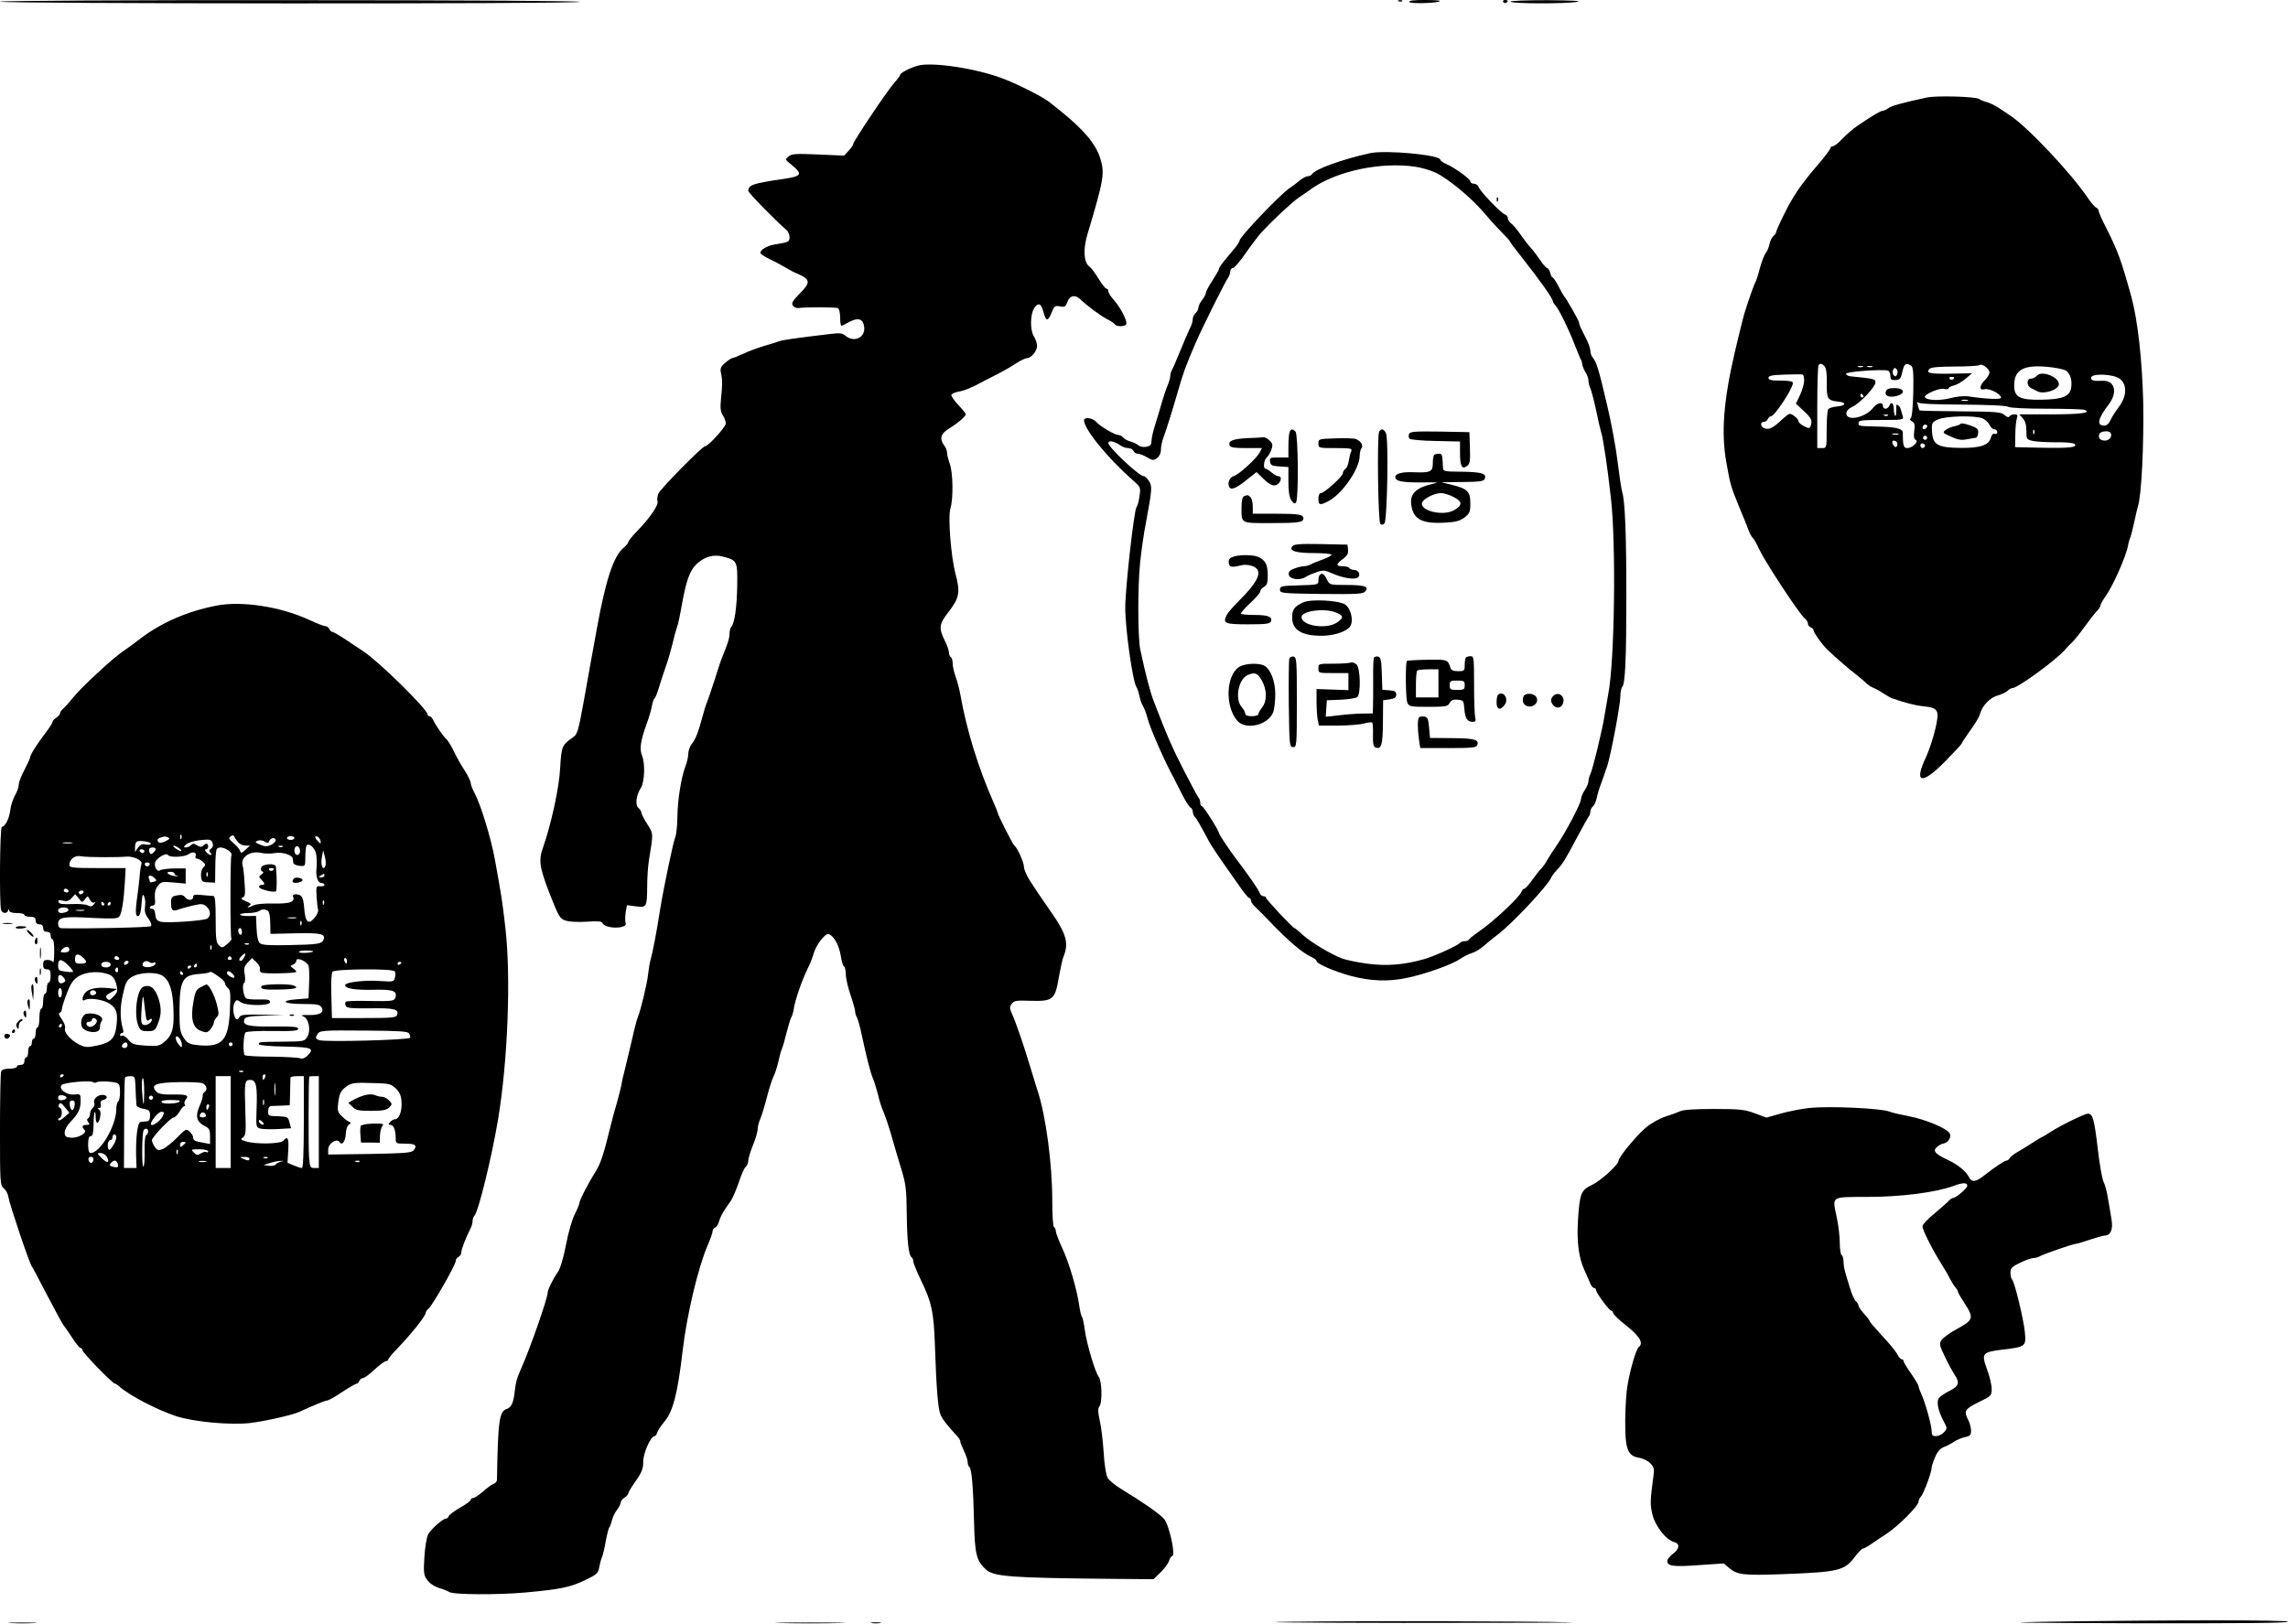 <?xml version="1.0" standalone="no"?>
<!DOCTYPE svg PUBLIC "-//W3C//DTD SVG 20010904//EN"
 "http://www.w3.org/TR/2001/REC-SVG-20010904/DTD/svg10.dtd">
<svg version="1.0" xmlns="http://www.w3.org/2000/svg"
 width="1220pt" height="866pt" viewBox="0 0 1220 866"
 preserveAspectRatio="xMidYMid meet">
<g transform="translate(0,866) scale(0.1,-0.1)"
 stroke="none">
<path d="M0 8651 c0 -11 3063 -13 3092 -1 14 5 -582 9 -1534 9 -866 1 -1558
-3 -1558 -8z"/>
<path d="M7458 8653 c7 -3 16 -2 19 1 4 3 -2 6 -13 5 -11 0 -14 -3 -6 -6z"/>
<path d="M7515 8649 c7 -10 152 -6 163 5 3 4 -34 6 -82 6 -59 0 -85 -3 -81
-11z"/>
<path d="M8015 8650 c4 -6 11 -8 16 -5 14 9 11 15 -7 15 -8 0 -12 -5 -9 -10z"/>
<path d="M8054 8651 c7 -11 292 -12 355 -1 30 5 -24 8 -157 9 -114 0 -201 -3
-198 -8z"/>
<path d="M4895 8310 c-39 -10 -95 -39 -95 -49 0 -4 -14 -23 -31 -42 -37 -41
-219 -313 -219 -326 0 -6 -11 -22 -25 -37 l-24 -26 -138 6 c-118 5 -141 4
-158 -10 -20 -16 -19 -17 18 -47 58 -48 52 -59 -43 -73 -165 -24 -189 -32
-190 -64 0 -10 146 -160 205 -210 8 -7 15 -24 15 -37 0 -25 -4 -27 -80 -39
-43 -7 -83 -33 -74 -48 4 -6 25 -19 48 -30 22 -10 59 -30 81 -43 22 -13 51
-29 65 -34 72 -31 74 -47 14 -107 -37 -38 -45 -51 -37 -63 6 -9 19 -15 29 -14
52 6 203 5 213 -1 6 -4 11 -28 11 -52 0 -25 3 -44 8 -42 4 2 24 12 45 23 45
23 70 13 75 -29 7 -56 -53 -85 -98 -48 -19 16 -32 17 -89 10 -182 -22 -247
-31 -266 -38 -11 -4 -47 -16 -80 -25 -33 -10 -83 -28 -110 -41 -28 -13 -55
-24 -60 -24 -6 0 -23 -12 -39 -26 -24 -21 -27 -30 -21 -57 8 -37 7 -60 -1
-140 -4 -44 -2 -63 10 -82 9 -13 16 -33 16 -44 0 -18 -93 -121 -110 -121 -15
0 -240 -228 -250 -254 -5 -14 -7 -32 -4 -40 7 -19 -41 -89 -106 -156 -28 -28
-50 -56 -50 -62 0 -5 -11 -18 -24 -29 -53 -42 -96 -171 -142 -424 -9 -49 -22
-124 -30 -165 -7 -41 -27 -149 -43 -240 -25 -139 -33 -167 -52 -180 -63 -44
-65 -49 -72 -165 -5 -106 -48 -301 -91 -424 -25 -69 -20 -106 35 -248 49 -124
54 -133 85 -143 20 -7 66 -9 113 -6 62 4 80 2 84 -8 7 -18 59 -29 98 -21 21 5
29 11 25 22 -3 8 -3 33 0 55 l7 40 47 -6 c58 -8 60 -5 61 107 0 45 4 107 9
137 24 148 25 142 -9 195 -17 27 -31 54 -31 61 0 6 -7 17 -16 25 -18 15 -12
68 13 106 20 31 24 129 7 171 -15 37 -9 80 25 174 11 29 23 70 27 91 3 20 10
39 14 42 5 3 16 31 25 63 10 31 26 82 37 112 11 30 26 84 35 120 8 36 19 74
23 85 5 11 16 63 25 115 24 134 43 187 79 221 42 40 91 54 142 40 75 -20 77
-23 75 -157 -2 -115 -14 -199 -32 -218 -5 -6 -9 -22 -9 -37 0 -23 -11 -57 -39
-124 -5 -11 -23 -65 -40 -120 -18 -55 -36 -109 -41 -120 -5 -11 -16 -47 -25
-80 -22 -82 -35 -116 -57 -144 -10 -13 -18 -36 -18 -52 0 -16 -7 -46 -15 -66
-23 -60 -42 -180 -43 -273 -1 -47 -6 -94 -11 -105 -10 -19 -63 -274 -81 -385
-17 -113 -41 -236 -50 -265 -5 -16 -11 -52 -14 -80 -5 -50 -39 -192 -55 -230
-5 -11 -19 -65 -31 -120 -13 -55 -30 -125 -37 -155 -8 -30 -17 -68 -19 -85 -3
-16 -14 -59 -24 -95 -11 -36 -26 -92 -34 -125 -35 -145 -54 -203 -78 -240 -42
-68 -88 -156 -88 -169 0 -7 -11 -35 -25 -62 -14 -27 -35 -100 -47 -163 -13
-70 -30 -125 -43 -145 -29 -42 -55 -96 -55 -113 0 -27 -92 -291 -135 -388 -29
-67 -34 -82 -40 -134 -7 -64 -18 -87 -43 -96 -40 -12 -47 -67 -52 -377 0 -9
-8 -19 -17 -22 -10 -3 -36 -22 -57 -41 -22 -19 -46 -35 -53 -35 -7 0 -13 -4
-13 -10 0 -5 -25 -24 -56 -41 -31 -18 -58 -38 -61 -45 -3 -8 -9 -14 -15 -14
-17 0 -79 -55 -95 -84 -8 -16 -17 -68 -20 -121 -5 -83 -4 -96 15 -122 13 -18
38 -35 64 -43 24 -7 48 -17 53 -21 20 -15 261 -16 405 -3 194 18 240 28 320
66 62 30 69 36 75 68 4 19 10 44 15 55 5 11 14 49 20 85 7 36 15 70 20 75 4 6
10 23 14 39 4 16 16 41 27 54 10 14 19 31 19 38 0 8 9 19 20 26 11 7 20 17 20
22 0 6 18 36 40 67 33 47 40 66 40 104 0 45 40 135 60 135 5 0 12 9 15 21 4
11 20 35 35 53 48 54 73 150 100 381 22 190 82 443 133 562 15 34 27 69 27 77
0 7 6 16 14 19 7 3 16 17 20 32 4 15 15 39 25 54 9 14 26 40 38 56 11 17 30
62 43 100 12 39 29 75 36 81 8 6 14 21 14 33 0 12 11 49 25 83 14 34 25 72 25
84 0 13 6 38 14 56 8 18 24 71 36 118 12 47 28 97 36 111 7 14 18 48 24 75 6
27 14 58 19 69 5 11 17 52 26 90 10 39 21 75 25 80 4 6 10 26 13 45 6 45 44
153 72 210 13 25 28 63 34 85 6 22 25 56 41 75 25 28 34 33 47 24 26 -16 49
-64 57 -116 4 -26 11 -50 17 -53 5 -4 9 -22 9 -41 0 -20 11 -69 25 -110 14
-41 25 -81 25 -89 0 -9 4 -23 10 -33 5 -9 16 -48 24 -87 27 -125 48 -209 62
-240 7 -17 18 -53 25 -80 6 -28 16 -59 20 -70 17 -40 42 -111 59 -175 10 -36
31 -105 46 -155 24 -79 28 -108 29 -235 2 -150 10 -226 26 -236 5 -3 9 -13 9
-22 0 -9 20 -57 44 -107 54 -112 65 -163 71 -334 8 -240 17 -345 30 -376 11
-26 37 -59 90 -116 8 -9 15 -20 15 -25 0 -6 9 -29 20 -52 11 -22 20 -50 20
-61 0 -11 4 -22 9 -25 12 -8 21 -110 25 -296 4 -169 13 -205 63 -251 41 -38
130 -45 661 -50 l233 -2 39 38 c21 21 41 48 44 61 4 13 11 24 16 24 21 0 -15
168 -44 200 -23 26 -115 90 -224 156 -35 21 -69 49 -77 64 -7 14 -17 75 -20
135 -4 61 -13 137 -21 169 -10 45 -10 63 -2 74 17 20 14 139 -4 160 -18 22
-65 180 -74 252 -4 30 -10 60 -14 65 -5 6 -11 33 -15 60 -11 84 -56 236 -92
311 -18 39 -33 79 -33 87 0 9 -4 19 -10 22 -5 3 -9 64 -9 143 0 194 -34 452
-79 587 -6 17 -22 71 -37 120 -32 108 -76 237 -98 286 -14 31 -14 39 -2 55 12
17 25 19 102 16 118 -3 129 6 149 125 9 48 19 97 24 108 30 71 17 122 -58 230
-80 115 -86 125 -121 179 -17 27 -31 60 -31 73 0 24 -36 103 -51 113 -8 5 -89
165 -89 175 0 3 -8 24 -19 48 -86 195 -146 391 -180 582 -5 28 -16 70 -25 95
-9 25 -16 57 -16 72 0 15 -4 30 -10 33 -5 3 -10 15 -10 25 0 11 -9 36 -19 57
-37 74 -35 93 20 163 55 72 60 102 34 200 -24 91 -41 302 -27 348 16 54 14
188 -3 237 -8 22 -15 49 -15 60 0 11 -7 29 -15 39 -27 36 -19 64 28 92 47 29
87 64 87 75 0 3 -18 26 -40 49 -22 24 -39 48 -37 54 2 6 19 14 38 17 33 6 71
21 134 56 17 9 53 27 80 41 28 14 69 38 93 54 24 15 50 28 58 28 23 0 54 38
54 65 0 14 -8 37 -17 51 -21 33 -20 117 2 151 21 31 37 25 48 -18 14 -53 24
-56 43 -10 16 40 19 42 46 37 26 -5 30 -2 40 24 11 34 41 40 67 15 39 -37 108
-88 142 -106 21 -10 40 -23 44 -29 8 -13 52 -13 60 0 9 14 -28 87 -65 129 -16
18 -30 40 -30 47 0 8 -4 14 -9 14 -5 0 -18 15 -30 33 -41 65 -46 71 -64 87
-29 24 -32 94 -7 175 85 284 92 322 67 400 -23 76 -87 152 -208 250 -24 19
-51 41 -59 47 -31 27 -160 93 -247 127 -140 55 -381 92 -458 71z"/>
<path d="M10275 8140 c-134 -29 -192 -45 -206 -57 -8 -7 -22 -13 -30 -14 -13
-1 -49 -22 -135 -80 -22 -15 -57 -45 -79 -68 -21 -23 -45 -41 -52 -41 -7 0
-13 -5 -13 -10 0 -6 -28 -43 -62 -83 -66 -76 -109 -133 -145 -195 -27 -44 -83
-162 -83 -172 0 -4 -6 -13 -14 -19 -8 -7 -18 -27 -21 -44 -4 -18 -13 -39 -20
-47 -7 -8 -21 -44 -31 -80 -9 -36 -20 -69 -24 -75 -6 -10 -35 -90 -58 -165 -6
-19 -29 -111 -51 -205 -61 -262 -74 -433 -46 -590 21 -120 25 -132 67 -235 22
-52 45 -110 52 -129 7 -18 17 -36 22 -40 5 -3 22 -33 37 -66 34 -70 214 -344
240 -363 9 -7 17 -20 17 -28 0 -8 7 -17 15 -20 8 -4 15 -10 15 -15 0 -13 47
-79 77 -107 44 -42 117 -105 153 -132 18 -14 40 -33 49 -42 9 -9 27 -22 41
-27 14 -6 39 -20 55 -31 17 -11 35 -21 40 -23 70 -25 127 -40 171 -44 81 -9
87 -20 63 -123 -11 -47 -33 -113 -49 -148 -67 -141 -24 -151 102 -23 48 49 88
92 88 95 0 3 20 34 45 69 25 34 49 73 52 87 11 44 53 89 94 100 21 6 45 17 53
25 8 8 20 15 27 15 27 0 229 147 278 202 14 17 34 37 44 46 10 10 39 46 64 81
26 36 55 73 65 83 10 10 18 23 18 29 0 6 11 25 23 42 41 56 112 214 124 277 2
14 8 34 13 45 4 11 13 47 20 80 7 33 16 71 20 85 19 56 32 333 28 555 -6 232
-29 436 -64 565 -53 191 -70 238 -131 360 -24 46 -43 89 -43 96 0 7 -6 14 -13
17 -7 3 -26 24 -42 48 -92 137 -328 387 -421 446 -10 7 -36 24 -57 38 -21 13
-50 28 -65 31 -15 4 -32 11 -39 16 -16 13 -228 19 -278 8z m-545 -1435 c8 -10
12 -42 11 -89 -2 -82 4 -92 59 -98 48 -4 44 -22 -5 -26 -22 -2 -43 -9 -47 -15
-4 -7 -8 -56 -8 -109 0 -98 0 -98 -25 -98 l-25 0 0 218 c0 120 3 222 7 225 10
11 19 8 33 -8z m460 5 c11 -7 14 -34 12 -142 -2 -81 -7 -135 -14 -139 -6 -4
-4 -10 7 -17 14 -7 17 -18 12 -51 -4 -30 -1 -44 8 -47 19 -8 -19 -44 -45 -44
-20 0 -24 14 -24 82 1 22 -37 31 -141 33 -99 3 -95 2 -95 20 0 13 20 15 121
15 116 0 120 1 115 20 -3 11 -9 29 -12 40 -5 18 -26 30 -23 13 1 -5 1 -19 0
-32 -1 -34 -12 -20 -13 18 -1 33 -15 42 -24 16 -4 -8 -12 -15 -20 -15 -8 0
-14 7 -14 15 0 23 -30 18 -52 -10 -41 -53 -143 -74 -143 -30 0 12 11 25 30 34
41 18 125 107 125 131 0 19 -5 20 -134 33 -11 1 -21 7 -23 13 -4 12 198 26
225 17 6 -3 12 -16 12 -28 0 -20 5 -23 28 -22 23 2 28 8 36 45 9 42 19 49 46
32z m418 -33 c2 -9 -8 -28 -22 -42 -33 -33 -35 -59 -3 -51 25 6 87 -26 87 -45
0 -11 -74 -8 -175 7 -23 3 -64 -1 -97 -10 -56 -14 -123 -12 -134 5 -8 14 76
51 102 45 13 -4 24 -2 24 3 0 4 12 11 28 15 15 3 43 19 62 35 l35 30 -112 -2
c-113 -2 -137 3 -114 26 8 8 51 12 136 12 68 0 127 4 131 8 10 10 48 -17 52
-36z m-675 26 c-7 -2 -19 -2 -25 0 -7 3 -2 5 12 5 14 0 19 -2 13 -5z m50 0
c-7 -2 -19 -2 -25 0 -7 3 -2 5 12 5 14 0 19 -2 13 -5z m1033 -20 c24 -16 35
-54 27 -96 -9 -42 -48 -57 -156 -59 -118 -2 -147 13 -147 76 0 82 47 110 170
100 47 -4 95 -13 106 -21z m-900 -19 c-5 -13 -10 -14 -18 -6 -6 6 -8 18 -4 28
5 13 10 14 18 6 6 -6 8 -18 4 -28z m-496 -35 c0 -16 -10 -50 -22 -76 l-22 -46
42 -39 c41 -38 48 -52 36 -81 -5 -13 -9 -13 -35 0 -16 8 -29 20 -29 26 0 7
-11 20 -24 29 -23 16 -24 16 -62 -18 -49 -46 -70 -57 -94 -49 -23 7 -27 35 -5
35 9 0 18 7 21 15 4 8 11 15 18 15 19 1 116 148 116 177 0 9 -19 13 -65 13
-50 0 -65 3 -65 15 0 11 19 15 88 17 48 2 90 2 95 0 4 -2 7 -16 7 -33z m1684
10 c39 -31 37 -93 -7 -151 -18 -24 -38 -55 -44 -70 -8 -18 -20 -28 -33 -28
-42 0 -34 37 24 113 50 65 32 130 -34 126 -47 -2 -60 1 -60 16 0 25 120 21
154 -6z m-884 7 c0 -11 -19 -15 -25 -6 -3 5 1 10 9 10 9 0 16 -2 16 -4z m-485
-96 c3 -5 1 -10 -4 -10 -6 0 -11 5 -11 10 0 6 2 10 4 10 3 0 8 -4 11 -10z
m558 -27 c-7 -2 -21 -2 -30 0 -10 3 -4 5 12 5 17 0 24 -2 18 -5z m-31 -21
c137 -1 236 -5 247 -12 12 -6 96 -10 205 -10 101 0 192 -3 201 -6 40 -16 -19
-24 -179 -24 l-169 0 19 -21 c13 -14 19 -36 19 -67 0 -45 1 -46 35 -54 19 -4
75 -7 123 -7 52 1 93 -3 99 -9 18 -18 -26 -23 -177 -20 l-140 3 1 65 c0 36 4
75 8 88 6 18 4 22 -13 22 -11 0 -23 -5 -26 -11 -5 -7 -14 -4 -27 8 -17 15 -44
18 -234 19 -119 1 -217 3 -218 5 -2 2 -7 15 -10 29 -4 14 -4 20 1 14 5 -8 82
-11 235 -12z m-395 -58 c-3 -3 -12 -4 -19 -1 -8 3 -5 6 6 6 11 1 17 -2 13 -5z
m506 -16 c14 -7 31 -23 36 -35 6 -13 17 -23 26 -23 8 0 15 -7 15 -15 0 -8 -6
-12 -14 -9 -8 3 -16 -4 -20 -20 -10 -40 -56 -56 -160 -55 -123 1 -150 16 -154
85 -3 48 -1 51 30 66 42 20 202 23 241 6z m-302 -51 c-13 -13 -26 -3 -16 12 3
6 11 8 17 5 6 -4 6 -10 -1 -17z m576 -29 c-3 -8 -6 -5 -6 6 -1 11 2 17 5 13 3
-3 4 -12 1 -19z m407 3 c11 -17 -6 -41 -29 -41 -27 0 -39 14 -31 35 6 16 51
20 60 6z m-1131 -8 c-7 -2 -21 -2 -30 0 -10 3 -4 5 12 5 17 0 24 -2 18 -5z
m151 -24 c-3 -5 -10 -7 -15 -3 -5 3 -7 10 -3 15 3 5 10 7 15 3 5 -3 7 -10 3
-15z m-159 -19 c3 -5 3 -15 -1 -21 -6 -11 -23 6 -24 24 0 10 18 9 25 -3z m149
-21 c-8 -14 -24 -10 -24 6 0 9 6 12 15 9 8 -4 12 -10 9 -15z"/>
<path d="M10056 6573 c-9 -22 13 -34 49 -27 58 12 55 44 -5 44 -26 0 -40 -5
-44 -17z"/>
<path d="M10861 6656 c-8 -9 -22 -16 -33 -16 -23 0 -22 -39 2 -50 8 -4 25 -12
36 -18 32 -16 108 8 112 36 6 39 -91 79 -117 48z"/>
<path d="M10455 6400 c-2 -4 -17 -10 -32 -13 -16 -3 -37 -12 -48 -20 -18 -14
-17 -16 28 -36 36 -17 56 -20 85 -14 20 4 42 7 47 8 6 0 11 11 13 25 2 22 -4
27 -43 41 -25 9 -47 13 -50 9z"/>
<path d="M7305 7843 c-149 -33 -293 -85 -309 -112 -4 -6 -14 -11 -23 -11 -8 0
-27 -10 -42 -22 -15 -13 -40 -32 -57 -43 -51 -35 -264 -259 -264 -277 0 -6
-12 -25 -27 -43 -70 -83 -83 -100 -83 -109 0 -5 -16 -33 -35 -62 -19 -29 -35
-58 -35 -66 0 -7 -9 -24 -20 -38 -11 -14 -20 -32 -20 -41 0 -9 -7 -22 -15 -29
-8 -7 -15 -21 -15 -31 0 -11 -4 -27 -9 -37 -9 -17 -47 -106 -76 -177 -9 -22
-20 -48 -25 -57 -6 -10 -10 -25 -10 -34 0 -9 -6 -30 -13 -47 -8 -18 -21 -57
-30 -87 -8 -30 -25 -85 -36 -121 -12 -36 -21 -77 -21 -91 0 -20 -6 -27 -27
-31 -16 -3 -34 0 -43 8 -8 7 -27 16 -42 20 -15 4 -32 13 -39 21 -6 8 -18 14
-26 14 -19 0 -96 45 -118 70 -20 22 -65 27 -65 8 1 -48 127 -202 261 -320 41
-36 42 -38 35 -84 -3 -26 -10 -52 -16 -59 -13 -16 -60 -432 -60 -537 0 -114
40 -395 60 -423 4 -5 11 -26 15 -45 4 -19 12 -44 19 -55 7 -11 19 -42 26 -70
14 -53 92 -230 139 -315 4 -8 23 -46 42 -83 19 -38 40 -71 47 -74 6 -3 12 -13
12 -22 0 -9 5 -22 11 -28 10 -10 31 -47 66 -113 20 -40 48 -81 183 -272 19
-27 37 -48 42 -48 4 0 8 -6 8 -13 0 -7 10 -22 23 -34 12 -11 52 -51 88 -89 88
-92 163 -155 205 -175 20 -9 35 -20 34 -24 -3 -14 93 -56 185 -81 103 -27 197
-31 296 -10 100 21 241 71 284 101 21 14 50 28 64 32 14 3 42 20 62 37 19 17
53 45 75 61 78 59 270 264 285 304 4 9 17 27 31 41 30 32 43 52 108 175 29 55
57 104 61 110 5 5 9 17 9 26 0 9 6 22 14 28 7 6 16 26 20 44 3 17 14 55 25 82
10 28 24 68 31 89 20 62 70 327 70 372 0 22 5 45 10 50 16 16 22 152 22 484 0
331 -7 508 -22 555 -5 17 -16 91 -25 165 -9 74 -34 210 -56 301 -44 188 -56
227 -75 250 -8 8 -14 26 -14 38 0 12 -10 41 -22 64 -32 63 -38 76 -38 86 0 9
-69 131 -80 141 -3 3 -16 26 -30 53 -13 26 -28 47 -31 47 -4 0 -10 11 -13 25
-4 14 -11 25 -16 25 -5 0 -22 19 -37 42 -16 23 -39 54 -52 68 -13 14 -37 45
-54 70 -17 25 -39 51 -49 58 -10 7 -18 20 -18 28 0 8 -7 18 -17 21 -22 9 -132
123 -139 146 -3 9 -14 17 -25 17 -10 0 -19 6 -19 13 -1 13 -86 75 -132 94 -15
7 -28 16 -28 21 0 26 -293 53 -375 35z m240 -72 c34 -5 83 -19 110 -32 64 -30
188 -132 251 -206 27 -32 70 -80 96 -106 27 -27 48 -51 48 -53 0 -3 29 -42 65
-87 99 -126 165 -219 165 -234 0 -4 6 -14 14 -22 20 -24 71 -127 101 -206 15
-38 30 -74 33 -80 4 -5 8 -19 9 -30 2 -10 10 -29 18 -42 8 -12 15 -32 15 -43
0 -11 4 -28 9 -38 5 -9 19 -62 31 -117 11 -55 25 -113 30 -130 9 -29 31 -175
49 -335 29 -245 21 -881 -14 -1055 -7 -38 -16 -90 -20 -115 -8 -60 -64 -291
-76 -312 -5 -10 -9 -26 -9 -35 0 -10 -9 -31 -20 -48 -11 -16 -20 -38 -20 -48
0 -22 -80 -174 -128 -244 -21 -30 -44 -66 -53 -82 -8 -16 -23 -36 -32 -45 -9
-9 -31 -37 -48 -61 -18 -25 -36 -45 -41 -45 -5 0 -11 -7 -15 -16 -11 -30 -151
-161 -228 -213 -27 -19 -51 -38 -53 -43 -2 -4 -12 -8 -22 -8 -10 0 -21 -4 -24
-8 -8 -13 -128 -68 -186 -86 -109 -32 -206 -40 -309 -26 -53 7 -114 20 -136
28 -63 25 -166 87 -209 126 -21 20 -41 36 -44 36 -8 0 -152 153 -152 163 0 4
-6 7 -14 7 -7 0 -16 8 -20 18 -6 19 -60 96 -129 187 -31 40 -87 125 -87 131 0
13 -83 144 -91 144 -5 0 -9 8 -9 18 0 10 -4 22 -9 27 -5 6 -40 71 -78 145 -62
121 -90 185 -161 370 -19 48 -44 145 -72 276 -13 62 -14 333 -1 460 6 61 20
160 32 220 32 173 34 191 15 219 -9 14 -21 25 -27 25 -25 0 -189 154 -189 177
0 16 31 10 65 -13 11 -8 29 -14 41 -14 12 0 24 -7 28 -15 3 -8 13 -15 23 -15
10 0 32 -9 49 -19 29 -17 34 -18 53 -5 13 10 21 26 21 44 0 16 6 47 14 67 16
44 45 135 76 243 32 110 40 132 97 265 33 76 151 313 169 340 8 11 14 27 14
37 0 10 6 18 14 18 7 0 37 35 67 78 29 42 67 92 83 110 63 68 162 161 201 188
22 15 56 38 75 52 134 91 363 139 545 113z"/>
<path d="M6876 6354 c-3 -9 -6 -42 -6 -75 l0 -59 -51 0 c-47 0 -50 -2 -47 -22
3 -20 10 -23 51 -26 l47 -3 0 -77 c0 -55 5 -84 16 -101 13 -18 18 -20 25 -10
14 22 11 363 -3 377 -16 16 -25 15 -32 -4z"/>
<path d="M7354 6358 c-12 -19 -6 -480 6 -492 7 -7 14 -6 22 2 15 15 23 454 8
482 -12 23 -25 26 -36 8z"/>
<path d="M7513 6345 c-3 -9 -2 -20 3 -25 5 -5 68 -11 139 -12 l130 -3 0 -62
c0 -70 11 -89 38 -68 15 11 17 26 15 96 l-3 84 -158 3 c-136 2 -158 0 -164
-13z"/>
<path d="M6650 6323 c-77 -4 -103 -15 -93 -39 4 -11 26 -14 88 -14 l84 0 -12
-23 c-17 -33 -114 -121 -140 -127 -24 -6 -35 -46 -19 -62 12 -12 42 3 99 50
l43 34 37 -36 c39 -38 61 -44 81 -24 16 16 15 38 -1 38 -8 0 -24 9 -37 20 -13
11 -27 20 -32 20 -14 0 -9 47 6 59 8 7 19 26 25 42 9 25 7 33 -9 49 -11 11
-26 19 -32 18 -7 -1 -47 -4 -88 -5z"/>
<path d="M7123 6322 c-91 -3 -93 -3 -93 -27 0 -25 1 -25 91 -25 83 0 90 -2 84
-17 -5 -10 -10 -32 -13 -50 -2 -18 -10 -38 -18 -44 -8 -6 -14 -17 -14 -24 0
-16 -99 -105 -116 -105 -9 0 -14 -11 -14 -30 0 -34 8 -37 53 -13 73 37 167
173 167 241 0 15 4 34 10 42 10 16 -3 36 -29 48 -9 4 -58 6 -108 4z"/>
<path d="M7647 6233 c-4 -3 -7 -23 -7 -44 0 -45 -13 -51 -97 -48 -66 3 -103
-6 -103 -26 0 -22 38 -29 145 -28 80 1 92 0 58 -7 -84 -18 -122 -49 -119 -100
6 -86 51 -114 174 -108 62 3 83 8 110 27 29 23 32 30 32 78 0 62 -16 77 -102
98 l-53 13 113 1 c92 1 114 4 119 17 11 28 -14 36 -119 38 -103 1 -103 1 -104
26 -3 66 -4 70 -22 70 -10 0 -22 -3 -25 -7z m104 -224 c49 -24 48 -46 -1 -72
-58 -30 -176 -2 -168 40 4 21 65 53 101 53 15 0 46 -9 68 -21z"/>
<path d="M6633 6013 c-8 -3 -13 -25 -13 -58 0 -89 -7 -85 155 -85 150 0 175 4
175 25 0 21 -25 25 -151 25 l-119 0 0 38 c0 21 -5 43 -12 50 -13 13 -16 13
-35 5z"/>
<path d="M6891 5746 c-20 -24 18 -36 118 -36 50 0 91 -4 91 -9 0 -4 -21 -16
-47 -25 -27 -10 -56 -21 -65 -27 -10 -5 -25 -9 -35 -9 -9 0 -32 -5 -50 -12
-25 -9 -33 -17 -31 -33 4 -25 59 -33 91 -12 12 8 39 19 59 26 32 11 43 10 81
-7 56 -25 118 -35 136 -23 19 12 6 41 -18 41 -11 0 -23 5 -26 10 -3 6 -19 10
-36 10 -37 0 -37 10 2 39 23 17 29 29 27 49 l-3 27 -141 3 c-114 2 -143 0
-153 -12z"/>
<path d="M6572 5689 c-17 -6 -22 -15 -20 -31 3 -24 15 -26 71 -12 15 3 40 1
57 -6 57 -23 34 -78 -80 -191 -24 -24 -51 -55 -58 -68 -24 -46 -12 -51 113
-51 97 0 117 3 122 16 9 24 -15 34 -88 34 -36 0 -68 3 -72 6 -3 4 19 29 48 56
30 28 55 56 55 64 0 7 9 18 20 24 16 9 20 21 20 63 -1 55 -11 76 -47 95 -26
14 -108 15 -141 1z"/>
<path d="M7037 5593 c-4 -3 -7 -17 -7 -29 0 -23 -3 -23 -102 -26 -95 -3 -103
-4 -103 -23 0 -19 8 -20 221 -23 192 -2 223 0 234 14 22 25 -4 34 -102 34 -87
0 -88 0 -103 30 -15 30 -26 36 -38 23z"/>
<path d="M6949 5447 c-48 -22 -59 -38 -59 -81 0 -67 52 -98 162 -97 67 1 134
25 149 53 17 32 1 94 -29 114 -34 22 -184 30 -223 11z m166 -51 c50 -18 53
-29 16 -55 -55 -40 -191 -20 -191 28 0 31 113 48 175 27z"/>
<path d="M6875 5148 c-3 -7 -4 -117 -3 -243 3 -222 4 -230 23 -230 19 0 20 7
20 240 0 221 -1 240 -18 243 -9 2 -19 -3 -22 -10z"/>
<path d="M7326 5152 c-3 -5 -5 -58 -4 -118 0 -60 0 -125 -1 -144 l-1 -35 -52
-1 c-29 0 -86 -4 -126 -9 l-73 -8 3 44 3 44 75 3 c41 2 80 8 87 14 20 16 17
152 -3 173 -9 9 -23 14 -31 11 -8 -3 -50 -6 -94 -6 -78 0 -79 0 -79 -25 0 -25
1 -25 80 -25 l80 0 0 -46 0 -45 -85 3 -85 3 0 -66 c0 -37 3 -81 6 -98 l7 -31
101 0 c55 0 118 5 139 11 22 6 41 8 44 5 3 -3 5 -33 4 -66 -1 -47 2 -62 14
-67 31 -11 38 14 39 134 l1 118 35 5 c27 4 35 10 35 25 0 16 -8 21 -37 23
l-37 3 -3 87 c-2 71 -6 87 -20 90 -9 2 -19 -1 -22 -6z"/>
<path d="M7817 5153 c-4 -3 -7 -21 -7 -40 0 -31 -2 -33 -35 -33 -25 0 -37 5
-41 18 -14 44 -16 45 -124 43 -58 -1 -106 -4 -108 -6 -9 -8 -7 -202 2 -222 9
-22 15 -23 112 -23 94 0 104 2 114 21 9 15 19 19 43 17 30 -3 32 -6 35 -48 4
-51 16 -70 44 -70 16 0 19 5 14 23 -3 12 -6 91 -6 175 0 141 -1 152 -18 152
-10 0 -22 -3 -25 -7z m-147 -138 l0 -75 -60 0 -60 0 0 68 c0 38 3 72 7 75 3 4
30 7 60 7 l53 0 0 -75z m140 -10 c0 -22 -4 -25 -40 -25 -36 0 -40 3 -40 25 0
23 4 25 40 25 36 0 40 -2 40 -25z"/>
<path d="M6608 5103 c-71 -44 -77 -211 -11 -287 47 -53 168 -23 193 48 5 16
10 58 10 93 0 70 -25 134 -59 153 -30 15 -103 12 -133 -7z m120 -72 c28 -49
29 -110 2 -144 -11 -14 -20 -30 -20 -36 0 -6 -16 -11 -35 -11 -23 0 -35 5 -35
13 0 8 -9 24 -20 37 -37 43 -16 150 34 170 38 16 52 10 74 -29z"/>
<path d="M7987 4953 c-4 -3 -7 -21 -7 -40 0 -39 21 -44 44 -11 23 32 -10 78
-37 51z"/>
<path d="M8124 4946 c-11 -29 1 -51 28 -54 33 -4 57 30 37 54 -15 18 -58 18
-65 0z"/>
<path d="M8282 4948 c-16 -16 -15 -33 3 -52 19 -18 42 -11 50 15 12 36 -27 63
-53 37z"/>
<path d="M7567 4834 c-9 -9 -9 -57 -1 -118 l7 -46 149 0 c126 0 150 2 155 16
11 29 -14 36 -133 37 l-119 1 -5 56 c-4 46 -8 55 -25 58 -12 2 -24 0 -28 -4z"/>
<path d="M7981 7594 c0 -11 3 -14 6 -6 3 7 2 16 -1 19 -3 4 -6 -2 -5 -13z"/>
<path d="M1155 5430 c-155 -30 -293 -90 -405 -175 -36 -28 -76 -57 -90 -66
-54 -35 -227 -195 -275 -255 -16 -21 -38 -44 -47 -53 -10 -8 -18 -20 -18 -26
0 -6 -9 -16 -20 -23 -11 -7 -20 -17 -20 -22 0 -6 -17 -33 -38 -60 -46 -60 -82
-118 -82 -131 0 -5 -14 -35 -30 -66 -17 -31 -30 -66 -30 -79 0 -12 -9 -38 -20
-56 -10 -18 -22 -53 -25 -78 -5 -45 -28 -90 -45 -90 -11 0 -14 -417 -4 -444 7
-19 30 -21 37 -3 4 10 6 10 6 0 1 -8 16 -13 41 -13 22 0 40 -4 40 -10 0 -5 14
-10 30 -10 23 0 30 -4 30 -20 0 -13 7 -20 20 -20 13 0 20 -7 20 -20 0 -13 7
-20 20 -20 13 0 20 -7 20 -20 0 -11 5 -20 10 -20 6 0 10 -29 9 -67 0 -38 -3
-62 -6 -55 -2 6 -16 12 -29 12 -19 0 -24 -5 -24 -25 0 -18 5 -25 20 -25 16 0
20 -7 20 -35 0 -19 -4 -35 -10 -35 -5 0 -10 -13 -10 -30 0 -16 -4 -30 -10 -30
-5 0 -10 -18 -10 -40 0 -22 -4 -40 -10 -40 -5 0 -10 -22 -10 -50 0 -27 -4 -50
-10 -50 -5 0 -10 -13 -10 -30 0 -16 -4 -30 -10 -30 -5 0 -10 -9 -10 -20 0 -11
-4 -20 -10 -20 -5 0 -10 -13 -10 -30 0 -16 -4 -30 -10 -30 -5 0 -10 -9 -10
-20 0 -13 -7 -20 -20 -20 -11 0 -20 -4 -20 -10 0 -5 -18 -10 -39 -10 -26 0
-41 -5 -45 -16 -3 -9 -6 -148 -6 -311 0 -287 1 -295 21 -312 11 -9 22 -30 24
-46 4 -33 112 -354 125 -370 4 -5 42 -77 85 -160 43 -82 81 -152 85 -155 3 -3
23 -31 43 -62 20 -32 41 -58 47 -58 5 0 10 -6 10 -12 0 -13 161 -178 173 -178
4 0 15 -7 24 -16 55 -48 200 -124 304 -158 94 -30 286 -48 393 -36 81 10 223
42 261 59 76 35 139 61 149 61 7 0 43 20 80 45 38 25 73 45 78 45 5 0 11 7 14
15 4 8 12 15 20 15 7 0 35 20 61 45 26 24 54 45 61 45 6 0 12 4 12 8 0 5 19
29 43 53 84 88 157 180 157 197 0 5 7 15 15 22 22 18 145 234 145 254 0 9 7
19 15 22 8 4 15 15 15 25 0 16 23 75 51 131 5 10 9 26 9 36 0 10 5 23 10 28
21 21 92 311 126 514 52 314 69 759 39 1020 -17 148 -21 172 -56 365 -21 116
-76 295 -109 356 -11 20 -20 44 -20 53 0 8 -15 40 -34 69 -19 29 -41 69 -50
88 -18 38 -38 71 -48 79 -12 10 -57 74 -67 98 -6 12 -15 22 -21 22 -5 0 -10 4
-10 9 0 27 -260 283 -341 336 -9 6 -47 31 -87 58 -39 26 -75 47 -80 47 -6 0
-12 7 -16 15 -3 8 -12 15 -20 15 -8 0 -48 15 -88 34 -151 70 -358 102 -493 76z
m-188 -1242 c-3 -8 -6 -5 -6 6 -1 11 2 17 5 13 3 -3 4 -12 1 -19z m302 -19 c8
-11 26 -19 40 -19 l24 0 -24 -22 c-19 -19 -25 -20 -28 -8 -2 8 -17 27 -35 42
-26 23 -29 29 -16 37 10 7 16 7 19 -1 2 -6 11 -19 20 -29z m-374 25 c13 -5 11
-9 -11 -20 -26 -14 -44 -11 -44 6 0 5 8 11 18 13 9 3 18 5 19 6 1 0 9 -2 18
-5z m675 -4 c0 -5 -9 -10 -20 -10 -11 0 -20 5 -20 10 0 6 9 10 20 10 11 0 20
-4 20 -10z m139 -15 c3 -17 2 -17 -13 -3 -19 20 -21 31 -3 26 6 -3 14 -13 16
-23z m-583 -41 c-12 -8 -13 -13 -4 -22 8 -8 8 -12 1 -12 -6 0 -16 7 -23 15 -9
10 -9 15 -1 15 6 0 11 7 11 15 0 18 -12 19 -27 4 -8 -8 -17 -7 -32 2 -16 11
-23 11 -33 1 -6 -6 -19 -12 -27 -12 -13 0 -13 2 1 16 9 9 42 19 75 23 52 5 59
4 66 -14 5 -13 3 -23 -7 -31z m344 44 c0 -7 -12 -18 -26 -25 -20 -9 -32 -9
-57 2 -28 12 -30 14 -13 21 10 4 27 2 38 -5 15 -9 20 -9 24 4 7 18 34 20 34 3z
m-666 -19 c-3 -5 -16 -6 -28 -3 -18 4 -28 -1 -40 -17 l-16 -23 0 26 c0 14 5
28 11 30 20 7 79 -4 73 -13z m-421 4 c-13 -2 -33 -2 -45 0 -13 2 -3 4 22 4 25
0 35 -2 23 -4z m1303 -60 c3 -18 4 -50 2 -70 -6 -46 6 -83 27 -83 8 0 15 -4
15 -10 0 -5 -10 -9 -22 -7 -22 2 -23 -1 -20 -53 2 -30 5 -62 8 -72 3 -9 -6
-29 -20 -45 -33 -37 -48 -22 -54 54 -5 59 -13 73 -46 73 -12 0 -16 -5 -13 -14
11 -27 -19 -37 -105 -35 -48 1 -94 -3 -106 -10 -25 -13 -43 -15 -22 -1 12 7 8
12 -19 23 -24 10 -29 16 -17 20 13 5 15 19 10 79 -2 40 -7 81 -10 90 -14 45
39 82 98 69 20 -5 53 -5 74 -1 39 7 93 -10 95 -30 1 -6 2 -16 3 -22 0 -7 15
-14 32 -16 32 -3 32 -3 32 47 0 27 3 54 6 60 12 19 46 -11 52 -46z m-730 32
c10 -8 15 -14 9 -14 -5 0 -19 6 -29 14 -11 8 -15 15 -10 15 6 0 19 -7 30 -15z
m551 9 c-3 -3 -12 -4 -19 -1 -8 3 -5 6 6 6 11 1 17 -2 13 -5z m93 -25 c0 -10
-7 -19 -15 -19 -15 0 -21 31 -9 43 11 10 24 -3 24 -24z m-770 12 c0 -5 -6 -14
-14 -20 -10 -9 -15 -8 -19 3 -3 8 -3 17 0 20 9 9 33 7 33 -3z m388 -7 c12 -8
20 -20 16 -25 -7 -11 -7 -440 0 -447 3 -2 -7 -14 -22 -27 -25 -21 -28 -22 -44
-8 -15 14 -18 35 -18 140 0 91 -3 123 -12 124 -7 0 -34 3 -60 5 -39 4 -48 2
-48 -10 0 -20 -29 -21 -44 -1 -8 11 -20 14 -43 9 -27 -5 -31 -10 -31 -40 0
-40 8 -47 40 -35 13 5 47 14 76 21 47 11 55 10 73 -5 22 -21 25 -48 5 -64 -15
-12 -215 -26 -251 -17 -18 5 -25 14 -27 39 -2 19 -8 31 -15 29 -7 -1 -13 2
-13 8 0 5 7 10 15 10 11 0 14 10 11 40 -2 29 2 48 16 65 17 22 23 24 83 18
l65 -6 0 41 0 40 -62 0 c-35 -1 -68 -5 -75 -10 -14 -11 -32 17 -26 42 6 22 59
54 68 40 9 -15 88 -12 110 4 23 16 46 10 38 -10 -3 -8 1 -14 8 -14 7 0 20 -7
30 -16 16 -15 16 -18 3 -31 -9 -9 -14 -29 -12 -47 3 -28 6 -31 39 -32 l36 -2
1 84 c0 46 4 88 7 94 9 15 37 12 63 -6z m-448 -4 c0 -5 -4 -10 -9 -10 -6 0
-13 5 -16 10 -3 6 1 10 9 10 9 0 16 -4 16 -10z m965 -78 c-12 -31 -27 4 -19
44 l7 39 9 -34 c5 -18 7 -40 3 -49z m-1182 46 c50 0 104 1 119 3 41 3 90 -20
82 -40 -3 -9 -8 -41 -10 -71 -3 -30 -9 -86 -15 -124 -6 -46 -6 -73 0 -79 12
-12 22 7 25 55 5 61 7 65 16 43 5 -11 6 -34 3 -52 -3 -23 1 -40 18 -62 14 -20
19 -35 13 -41 -7 -7 -343 -14 -476 -11 -12 1 -18 9 -18 25 0 34 30 39 185 30
105 -5 133 -4 141 7 13 16 24 84 30 187 l4 72 -150 0 c-133 0 -150 2 -150 17
0 30 30 53 61 46 16 -3 71 -5 122 -5z m245 -39 c-2 -6 -8 -10 -13 -10 -5 0
-11 4 -13 10 -2 6 4 11 13 11 9 0 15 -5 13 -11z m132 -48 c0 -5 8 -12 18 -14
9 -2 4 -3 -13 0 -37 4 -58 23 -27 23 12 0 22 -4 22 -9z m177 -13 c-3 -8 -6 -5
-6 6 -1 11 2 17 5 13 3 -3 4 -12 1 -19z m623 2 c0 -5 -8 -10 -17 -10 -15 0
-16 2 -3 10 19 12 20 12 20 0z m-905 -14 c12 -12 11 -15 -5 -19 -11 -3 -20 -4
-20 -2 0 2 -3 10 -6 19 -8 20 12 21 31 2z m-460 -66 c3 -5 -1 -10 -9 -10 -9 0
-16 5 -16 10 0 6 4 10 9 10 6 0 13 -4 16 -10z m80 -10 c-3 -5 -10 -10 -16 -10
-5 0 -9 5 -9 10 0 6 7 10 16 10 8 0 12 -4 9 -10z m8 -36 c14 19 15 19 26 -2 7
-14 17 -20 24 -15 7 4 7 0 -2 -10 -10 -13 -17 -14 -33 -6 -11 6 -49 9 -86 7
-49 -2 -66 0 -70 11 -4 11 2 12 23 7 21 -5 32 -2 47 14 l19 21 19 -23 c18 -23
19 -23 33 -4z m1274 -26 c-3 -8 -6 -5 -6 6 -1 11 2 17 5 13 3 -3 4 -12 1 -19z
m-1172 2 c3 -5 1 -10 -4 -10 -6 0 -11 5 -11 10 0 6 2 10 4 10 3 0 8 -4 11 -10z
m35 0 c0 -5 -5 -10 -11 -10 -5 0 -7 5 -4 10 3 6 8 10 11 10 2 0 4 -4 4 -10z
m-226 -29 c3 -5 -1 -12 -10 -15 -27 -10 -44 -7 -44 9 0 16 45 21 54 6z m84 -8
c-10 -2 -28 -2 -40 0 -13 2 -5 4 17 4 22 1 32 -1 23 -4z m980 -1 c8 -5 13 -31
13 -66 l1 -57 134 3 c136 3 161 -3 149 -34 -9 -23 -32 -26 -187 -29 -100 -2
-140 0 -152 10 -10 9 -16 34 -18 79 l-3 67 -42 -1 c-24 0 -43 3 -43 8 0 4 19
8 43 8 23 0 49 5 57 10 18 12 31 12 48 2z m150 -39 c-10 -2 -28 -2 -40 0 -13
2 -5 4 17 4 22 1 32 -1 23 -4z m29 -35 c-3 -8 -6 -5 -6 6 -1 11 2 17 5 13 3
-3 4 -12 1 -19z m-317 -39 c0 -11 -4 -17 -10 -14 -5 3 -10 13 -10 21 0 8 5 14
10 14 6 0 10 -9 10 -21z m37 -65 c-3 -3 -12 -4 -19 -1 -8 3 -5 6 6 6 11 1 17
-2 13 -5z m-200 -26 c-3 -8 -6 -5 -6 6 -1 11 2 17 5 13 3 -3 4 -12 1 -19z
m-757 -3 c0 -10 -10 -15 -26 -15 -22 0 -25 2 -14 15 7 8 19 15 26 15 8 0 14
-7 14 -15z m1300 -9 c0 -8 -71 -12 -76 -4 -3 4 13 8 35 8 23 0 41 -2 41 -4z
m-370 -35 c-6 -12 -16 -19 -21 -15 -6 4 -3 13 8 24 23 22 28 18 13 -9z m-858
2 c26 -23 22 -33 -12 -33 -25 0 -30 4 -30 25 0 29 16 32 42 8z m193 -3 c3 -5
-1 -10 -9 -10 -9 0 -16 5 -16 10 0 6 4 10 9 10 6 0 13 -4 16 -10z m600 0 c3
-5 -1 -10 -10 -10 -9 0 -13 5 -10 10 3 6 8 10 10 10 2 0 7 -4 10 -10z m151
-57 c-3 -7 0 -16 7 -20 12 -8 178 -5 186 3 3 2 -4 11 -15 18 -18 14 -18 15 -1
21 9 4 17 13 17 21 0 22 59 -4 66 -30 3 -12 4 -55 2 -96 l-3 -75 -63 -5 c-93
-7 -71 -25 32 -25 73 0 91 -3 100 -17 17 -28 -8 -43 -67 -42 -38 1 -46 -1 -30
-7 29 -11 42 -73 22 -108 -14 -25 -18 -26 -124 -27 -130 -1 -135 -1 -135 -14
0 -5 57 -11 137 -12 146 -3 162 -9 123 -48 -14 -14 -28 -19 -38 -15 -9 4 -78
8 -154 9 -75 0 -139 4 -143 8 -11 10 -7 110 4 121 6 6 66 9 145 8 109 -2 136
1 136 12 0 10 -27 13 -130 12 -136 -2 -169 6 -157 38 5 13 26 17 109 20 l103
3 -116 2 c-98 2 -118 -1 -123 -14 -3 -8 -10 -13 -15 -10 -16 10 -23 64 -11 86
10 19 13 19 33 5 31 -21 157 -21 157 0 0 13 -12 15 -60 14 -34 -1 -65 2 -69 7
-14 15 -21 73 -10 80 6 4 8 22 4 46 -6 33 -3 44 16 64 l23 24 23 -22 c13 -12
21 -28 19 -35z m464 42 c0 -8 -2 -15 -4 -15 -2 0 -6 7 -10 15 -3 8 -1 15 4 15
6 0 10 -7 10 -15z m-1485 -25 c16 -16 27 -31 24 -33 -2 -3 -21 -2 -41 1 -34 4
-38 7 -38 33 0 37 18 37 55 -1z m314 9 c-16 -10 -23 -4 -14 10 3 6 11 8 17 5
6 -4 5 -9 -3 -15z m142 7 c7 4 10 2 7 -7 -6 -20 -68 -25 -68 -5 0 18 21 26 37
14 7 -5 17 -6 24 -2z m-231 -11 c0 -9 -9 -15 -25 -15 -16 0 -25 6 -25 15 0 9
9 15 25 15 16 0 25 -6 25 -15z m1550 11 c0 -3 -4 -8 -10 -11 -5 -3 -10 -1 -10
4 0 6 5 11 10 11 6 0 10 -2 10 -4z m-1090 -16 c0 -5 -5 -10 -11 -10 -5 0 -7 5
-4 10 3 6 8 10 11 10 2 0 4 -4 4 -10z m-30 -4 c0 -3 -4 -8 -10 -11 -5 -3 -10
-1 -10 4 0 6 5 11 10 11 6 0 10 -2 10 -4z m-390 -22 c0 -8 -5 -12 -10 -9 -6 4
-8 11 -5 16 9 14 15 11 15 -7z m1475 -5 c4 -5 4 -21 1 -33 -6 -22 -9 -23 -70
-19 -87 7 -196 -5 -196 -22 0 -18 56 -27 163 -24 96 2 118 -8 104 -45 -6 -15
-22 -17 -132 -15 -68 2 -128 0 -131 -4 -4 -3 -4 -13 -1 -21 5 -13 27 -15 132
-14 128 2 154 -5 142 -36 -5 -14 -31 -16 -177 -16 l-170 0 -1 33 c0 17 -2 70
-3 117 -1 47 2 90 7 97 11 15 323 18 332 2z m-1523 -17 c19 -8 30 -22 38 -51
9 -36 8 -42 -14 -65 -20 -22 -25 -24 -35 -12 -10 12 -6 18 21 33 l33 18 -50 5
c-60 6 -105 -4 -122 -27 -17 -22 -17 -47 -1 -37 22 14 99 3 132 -19 38 -25 46
-51 36 -125 -8 -62 -31 -84 -104 -99 -52 -11 -62 -10 -96 7 -45 23 -81 65 -73
86 3 9 -5 29 -17 47 -15 20 -19 32 -12 35 7 2 12 11 12 20 0 9 12 47 27 85 21
55 34 72 64 91 42 24 112 28 161 8z m393 8 c3 -5 1 -10 -4 -10 -6 0 -11 5 -11
10 0 6 2 10 4 10 3 0 8 -4 11 -10z m198 -24 c15 -11 27 -25 27 -32 0 -6 7 -17
16 -25 13 -10 14 -30 10 -116 -7 -159 -39 -197 -156 -189 -56 5 -67 9 -85 33
-25 35 -28 49 -28 153 1 159 16 189 103 195 28 2 54 6 57 9 6 6 15 2 56 -28z
m65 22 c19 -19 14 -30 -8 -18 -11 6 -20 15 -20 20 0 14 14 12 28 -2z m-369
-14 c36 -26 53 -79 56 -181 4 -102 -7 -137 -53 -174 -23 -18 -36 -20 -96 -16
-61 4 -73 8 -92 32 -12 15 -27 24 -33 21 -6 -4 -11 -2 -11 3 0 6 5 11 11 11 7
0 9 8 4 23 -15 50 -16 113 0 182 14 64 20 77 48 94 41 26 132 29 166 5z m-528
-10 c10 -13 10 -17 -1 -24 -18 -11 -30 -3 -30 21 0 23 13 25 31 3z m-11 -79
c0 -14 -4 -25 -10 -25 -5 0 -10 11 -10 25 0 14 5 25 10 25 6 0 10 -11 10 -25z
m183 0 c1 -5 -6 -11 -15 -13 -11 -2 -18 3 -18 13 0 17 30 18 33 0z m-183 -175
c0 -5 -5 -10 -11 -10 -5 0 -7 5 -4 10 3 6 8 10 11 10 2 0 4 -4 4 -10z m1851
-42 c5 -7 7 -17 6 -23 -4 -12 -451 -24 -485 -13 -19 7 -21 11 -12 27 13 26 19
26 269 24 166 -1 216 -4 222 -15z m-1211 -62 c0 -16 -2 -15 -19 5 -10 13 -16
29 -14 36 7 18 32 -14 33 -41z m-290 -1 c0 -8 -7 -15 -15 -15 -16 0 -20 12 -8
23 11 12 23 8 23 -8z m560 5 c0 -5 -4 -10 -10 -10 -5 0 -10 5 -10 10 0 6 5 10
10 10 6 0 10 -4 10 -10z m57 -146 c-3 -3 -12 -4 -19 -1 -8 3 -5 6 6 6 11 1 17
-2 13 -5z m-957 -18 c0 -3 -4 -8 -10 -11 -5 -3 -10 -1 -10 4 0 6 5 11 10 11 6
0 10 -2 10 -4z m1074 -11 c-4 -8 -8 -15 -10 -15 -2 0 -4 7 -4 15 0 8 4 15 10
15 5 0 7 -7 4 -15z m-692 -42 c2 -55 4 -93 6 -109 1 -7 18 -15 37 -18 31 -6
35 -11 35 -36 0 -21 -5 -30 -17 -31 -10 -1 -25 -2 -33 -3 -17 -1 -27 -86 -24
-188 l2 -58 -34 0 -33 0 1 238 c0 130 2 240 5 245 2 4 15 7 29 7 22 0 24 -4
26 -47z m508 -198 l0 -245 -40 0 -40 0 0 245 0 245 40 0 40 0 0 -245z m390 0
c0 -162 -4 -245 -10 -245 -6 0 -25 6 -44 14 l-33 14 4 66 c4 65 -3 79 -26 52
-15 -18 -148 -20 -199 -4 -30 9 -31 11 -16 22 15 11 16 28 12 142 -5 154 -4
164 27 164 31 0 38 -33 33 -158 -3 -95 -3 -95 22 -102 14 -3 56 -4 93 -2 l69
4 -7 26 c-9 35 -9 35 -58 38 -59 2 -57 1 -57 29 0 17 6 25 18 26 9 0 35 1 57
2 l40 2 2 70 c0 39 2 73 2 78 1 4 17 7 36 7 l35 0 0 -245z m80 0 l0 -245 -24
0 c-21 0 -24 5 -28 58 -4 45 -3 420 1 430 1 1 12 2 26 2 l25 0 0 -245z m-931
158 c-1 -86 -6 -81 -12 15 -2 34 0 62 5 62 4 0 7 -35 7 -77z m-256 54 c8 7 83
6 109 -3 14 -4 18 -16 18 -49 0 -24 -4 -47 -10 -50 -5 -3 -10 -23 -10 -43 -1
-88 -86 -232 -137 -232 -9 0 -13 15 -13 45 0 32 4 45 14 45 10 0 14 16 15 61
0 34 3 64 6 67 3 3 5 -9 5 -26 0 -41 16 -41 24 0 4 21 2 34 -6 40 -10 6 -10 8
1 8 8 0 11 7 8 19 -3 13 1 21 14 24 27 7 23 27 -5 27 -28 0 -51 -24 -43 -44 3
-8 -1 -20 -9 -26 -8 -7 -14 -21 -14 -31 0 -10 -5 -21 -10 -24 -8 -5 -7 -11 1
-21 9 -11 7 -14 -10 -14 -23 0 -27 -10 -10 -27 16 -16 -36 -45 -74 -41 -26 2
-32 7 -32 28 0 14 13 38 30 55 42 44 55 69 55 113 0 37 -1 38 -34 34 -40 -5
-87 31 -67 51 13 13 152 26 167 15 6 -4 14 -5 17 -1z m954 -64 c-2 -16 -4 -3
-4 27 0 30 2 43 4 28 2 -16 2 -40 0 -55z m-394 61 c27 -6 38 -36 17 -49 -6 -4
-10 -12 -9 -18 1 -7 -5 -29 -14 -49 -27 -60 -21 -90 24 -114 25 -12 29 -20 29
-55 l0 -41 -37 7 c-46 8 -53 12 -53 29 0 7 -9 21 -19 30 -18 17 -21 15 -68
-33 -27 -27 -61 -54 -76 -60 -22 -9 -29 -7 -42 12 -8 12 -15 28 -15 35 0 17
101 122 117 122 6 0 20 14 30 30 9 17 21 30 26 30 4 0 5 5 2 10 -4 6 -1 18 6
26 18 22 5 27 -70 26 -51 -1 -74 3 -86 14 -36 37 -7 50 119 52 50 1 103 -1
119 -4z m1039 -31 c20 -21 28 -39 29 -73 3 -49 -14 -90 -35 -90 -8 0 -19 -7
-26 -15 -10 -12 -10 -15 3 -15 16 0 27 -29 27 -72 0 -27 2 -28 49 -28 55 0 67
-8 48 -34 -11 -15 -40 -17 -235 -21 l-222 -3 0 27 c0 33 47 62 61 39 13 -21
32 6 33 47 1 20 8 41 16 46 13 9 13 11 1 16 -8 3 -26 17 -39 30 -22 22 -24 30
-18 76 5 40 13 57 33 74 34 28 47 30 158 26 82 -2 91 -5 117 -30z m-1757 -48
c0 -5 -10 -11 -22 -13 -16 -2 -23 2 -23 13 0 11 7 15 23 13 12 -2 22 -7 22
-13z m459 -6 c-3 -5 -10 -7 -15 -3 -5 3 -7 10 -3 15 3 5 10 7 15 3 5 -3 7 -10
3 -15z m140 -8 c5 -1 6 -4 2 -8 -8 -9 -77 -13 -90 -5 -21 12 20 18 88 13z
m453 -23 c-3 -7 -5 -2 -5 12 0 14 2 19 5 13 2 -7 2 -19 0 -25z m-1009 -3 c-2
-14 -7 -26 -13 -26 -5 0 -11 12 -13 26 -2 18 1 25 13 25 12 0 15 -7 13 -25z
m-54 -63 c-14 -13 -28 -21 -32 -17 -4 4 -1 10 6 12 15 6 16 50 0 55 -7 3 -8 9
-3 18 6 10 14 7 31 -16 l24 -29 -26 -23z m770 53 c-4 -8 -8 -15 -10 -15 -2 0
-4 7 -4 15 0 8 4 15 10 15 5 0 7 -7 4 -15z m-247 -50 c-12 -23 -52 -53 -61
-44 -10 10 37 69 54 69 16 0 17 -3 7 -25z m231 7 c2 -7 -5 -12 -17 -12 -14 0
-19 5 -14 15 6 17 25 15 31 -3z m308 -49 c-7 -7 -26 7 -26 19 0 6 6 6 15 -2 9
-7 13 -15 11 -17z m-616 -37 c0 -8 -5 -18 -11 -21 -6 -4 -9 -39 -8 -88 1 -45
-2 -81 -7 -79 -9 2 -7 179 2 194 8 13 24 9 24 -6z m-170 -33 c0 -10 -8 -31
-19 -46 -15 -23 -20 -25 -24 -13 -7 19 1 46 14 46 5 0 9 7 9 15 0 8 5 15 10
15 6 0 10 -8 10 -17z m370 -27 c0 -2 -7 -9 -15 -16 -12 -10 -15 -10 -15 4 0 9
7 16 15 16 8 0 15 -2 15 -4z m-43 -58 c-3 -8 -6 -5 -6 6 -1 11 2 17 5 13 3 -3
4 -12 1 -19z m163 11 c0 -5 -4 -8 -10 -4 -5 3 -18 0 -29 -7 -17 -11 -23 -10
-38 5 -16 16 -15 17 30 17 26 0 47 -5 47 -11z m-540 -30 c18 -32 2 -36 -28 -6
-26 26 -26 27 -5 27 12 0 27 -9 33 -21z m-72 -16 c-4 -22 -22 -20 -26 1 -2 10
3 16 13 16 10 0 15 -7 13 -17z m832 7 c0 -12 -8 -12 -35 0 -18 8 -17 9 8 9 15
1 27 -3 27 -9z m97 4 c-3 -3 -12 -4 -19 -1 -8 3 -5 6 6 6 11 1 17 -2 13 -5z
m-800 -29 c7 -21 2 -25 -25 -18 -18 4 -20 8 -11 19 15 18 28 18 36 -1z m471 8
c-10 -2 -26 -2 -35 0 -10 3 -2 5 17 5 19 0 27 -2 18 -5z m397 0 c-11 -3 -23
-10 -26 -15 -3 -5 -19 -8 -35 -6 l-29 4 35 11 c19 6 44 11 55 11 l20 0 -20 -5z
m422 1 c-3 -3 -12 -4 -19 -1 -8 3 -5 6 6 6 11 1 17 -2 13 -5z"/>
<path d="M1393 4033 c-4 -10 -1 -19 6 -21 8 -3 7 -8 -5 -16 -15 -11 -15 -14 0
-28 20 -21 20 -28 0 -28 -9 0 -14 -6 -12 -12 4 -12 76 -30 89 -22 6 3 6 82 0
132 -2 19 -70 15 -78 -5z m67 -7 c0 -11 -19 -15 -25 -6 -3 5 1 10 9 10 9 0 16
-2 16 -4z"/>
<path d="M1567 3974 c-4 -4 -7 -11 -7 -16 0 -13 50 -6 53 7 2 12 -36 19 -46 9z"/>
<path d="M1395 3401 c-10 -17 11 -21 99 -19 82 2 105 9 70 22 -25 10 -162 7
-169 -3z"/>
<path d="M1548 3243 c7 -3 16 -2 19 1 4 3 -2 6 -13 5 -11 0 -14 -3 -6 -6z"/>
<path d="M463 3253 c-23 -4 -37 -41 -27 -68 13 -32 91 -42 96 -11 0 6 2 16 2
21 1 6 5 15 9 21 13 22 -37 45 -80 37z m52 -33 c9 -15 -23 -43 -40 -36 -19 7
-19 26 0 26 8 0 15 5 15 10 0 13 17 13 25 0z"/>
<path d="M1069 3394 c-23 -12 -29 -25 -38 -79 -16 -90 -3 -139 42 -154 28 -11
34 -9 50 10 9 12 17 27 17 34 0 8 7 20 15 29 13 13 13 21 1 70 -13 50 -43 107
-56 105 -3 -1 -17 -7 -31 -15z"/>
<path d="M763 3396 c-33 -15 -50 -149 -25 -208 10 -24 18 -28 49 -28 32 0 40
4 50 28 23 52 26 90 9 144 -19 59 -46 80 -83 64z m13 -144 c4 -36 8 -41 20
-31 8 6 14 7 14 1 0 -16 -29 -35 -45 -28 -12 4 -14 19 -11 68 5 84 8 99 13 63
2 -16 6 -49 9 -73z"/>
<path d="M1955 2821 c-16 -3 -45 -14 -64 -24 l-34 -19 22 -21 c18 -19 33 -22
100 -22 61 0 82 4 96 18 17 17 17 19 0 37 -10 11 -27 20 -37 20 -11 0 -27 4
-36 8 -9 5 -30 6 -47 3z"/>
<path d="M1923 2654 c-2 -7 -3 -29 -1 -50 l3 -38 50 0 50 -1 1 37 c1 21 6 44
13 52 10 12 3 14 -50 13 -36 -1 -63 -7 -66 -13z"/>
<path d="M18 3733 c12 -2 32 -2 45 0 12 2 2 4 -23 4 -25 0 -35 -2 -22 -4z"/>
<path d="M84 3711 c5 -8 56 -3 56 5 0 2 -14 4 -31 4 -16 0 -28 -4 -25 -9z"/>
<path d="M155 3680 c10 -11 20 -18 23 -16 5 6 -23 36 -34 36 -4 0 1 -9 11 -20z"/>
<path d="M187 3645 c-4 -8 -2 -17 3 -20 6 -4 10 3 10 14 0 25 -6 27 -13 6z"/>
<path d="M213 3575 c0 -27 2 -38 4 -22 2 15 2 37 0 50 -2 12 -4 0 -4 -28z"/>
<path d="M212 3475 c0 -16 2 -22 5 -12 2 9 2 23 0 30 -3 6 -5 -1 -5 -18z"/>
<path d="M186 3442 c-2 -4 -1 -14 5 -22 7 -12 9 -10 9 8 0 23 -5 28 -14 14z"/>
<path d="M168 3403 c-2 -5 -1 -24 3 -43 l6 -35 2 43 c1 39 -3 52 -11 35z"/>
<path d="M147 3323 c-2 -5 -1 -19 4 -33 7 -23 7 -23 8 8 1 31 -3 40 -12 25z"/>
<path d="M126 3262 c-2 -4 -1 -14 5 -22 7 -12 9 -10 9 8 0 23 -5 28 -14 14z"/>
<path d="M97 3212 c-11 -12 -13 -22 -7 -32 8 -12 10 -11 10 7 0 12 6 23 13 26
6 2 9 7 6 11 -3 3 -13 -2 -22 -12z"/>
<path d="M65 3160 c-3 -5 -1 -10 4 -10 6 0 11 5 11 10 0 6 -2 10 -4 10 -3 0
-8 -4 -11 -10z"/>
<path d="M26 3142 c-10 -16 9 -30 21 -17 10 10 9 14 -2 19 -8 3 -16 2 -19 -2z"/>
<path d="M9645 2750 c-38 -4 -105 -17 -148 -29 l-78 -22 -62 23 c-55 20 -79
23 -218 23 -100 0 -165 -4 -180 -12 -13 -6 -48 -19 -77 -28 -29 -9 -75 -34
-102 -56 -46 -36 -150 -161 -150 -181 0 -20 -96 -107 -141 -128 -59 -28 -66
-45 -75 -190 -7 -114 4 -197 34 -264 11 -23 24 -53 30 -68 6 -16 16 -28 22
-28 5 0 10 -4 10 -10 0 -15 70 -110 81 -110 5 0 9 -6 10 -12 0 -7 31 -38 70
-68 71 -56 94 -94 68 -114 -15 -12 -45 -113 -61 -206 -6 -30 -11 -111 -12
-180 -1 -158 11 -194 72 -205 22 -3 50 -17 62 -30 20 -21 22 -31 16 -72 -17
-124 -18 -148 -5 -201 15 -62 73 -136 116 -147 32 -8 29 -37 -7 -63 -16 -13
-30 -29 -30 -37 0 -29 33 -33 168 -23 l133 9 30 -25 c42 -36 79 -40 288 -32
295 11 327 19 381 92 19 24 38 44 42 44 5 0 21 8 36 18 15 11 55 37 88 59 64
41 174 151 174 174 0 7 6 20 14 28 14 16 56 130 56 153 0 7 8 32 18 55 12 30
26 46 47 55 17 6 41 19 55 29 14 9 40 20 58 24 27 5 32 11 32 35 0 15 -7 41
-15 56 -25 48 -19 58 55 95 68 33 70 35 70 71 0 20 -11 68 -25 105 -31 86 -26
91 86 105 120 14 123 17 116 92 -7 70 -54 266 -68 281 -5 5 -9 22 -9 37 0 24
8 32 52 53 28 14 60 25 70 25 10 0 26 4 36 10 24 13 163 61 187 65 11 1 48 12
82 24 34 11 69 21 76 21 31 0 45 33 36 85 -4 28 -13 78 -19 113 -5 34 -16 75
-24 90 -7 15 -21 92 -30 172 -19 161 -27 190 -53 190 -18 0 -158 -69 -203
-100 -14 -9 -32 -20 -40 -24 -8 -3 -35 -20 -60 -36 -25 -16 -58 -37 -75 -46
-16 -9 -34 -23 -38 -30 -4 -8 -12 -14 -17 -14 -11 0 -62 -34 -118 -78 -47 -37
-67 -40 -83 -11 -17 33 -59 67 -114 93 -67 31 -81 48 -57 68 9 9 26 18 36 19
24 5 41 32 33 52 -10 26 -125 75 -217 93 -47 9 -94 20 -105 25 -45 18 -324 31
-430 19z m845 -414 c0 -14 -61 -66 -77 -66 -5 0 -16 -8 -24 -17 -9 -10 -44
-40 -77 -68 -34 -27 -61 -57 -61 -66 -1 -18 56 -130 100 -199 16 -25 37 -61
46 -80 10 -19 24 -41 31 -48 6 -7 12 -17 12 -22 0 -4 16 -32 35 -61 51 -78 48
-89 -36 -135 -40 -21 -78 -49 -86 -61 -14 -21 -12 -28 18 -90 18 -38 41 -80
51 -95 29 -42 23 -62 -26 -86 -24 -12 -49 -29 -56 -37 -16 -19 -7 -66 22 -122
22 -41 22 -42 4 -62 -11 -12 -30 -21 -43 -21 -18 0 -23 5 -23 26 0 31 -34 153
-56 201 -8 17 -14 35 -14 40 0 5 -18 35 -40 67 -22 31 -40 61 -40 66 0 6 -4
10 -10 10 -5 0 -16 12 -24 28 -8 15 -44 59 -80 97 -36 39 -65 73 -66 77 0 4
-13 22 -30 40 -16 18 -30 38 -30 44 0 6 -6 17 -14 23 -8 7 -22 38 -31 69 -10
31 -21 70 -26 86 -5 16 -9 42 -9 57 0 15 -4 31 -10 34 -5 3 -10 33 -10 66 0
33 -7 94 -16 135 -24 117 -36 109 166 110 177 0 363 24 458 59 48 18 72 18 72
1z"/>
<path d="M6875 10 c-217 -3 51 -5 605 -6 547 0 952 1 900 3 -203 6 -1134 8
-1505 3z"/>
<path d="M10900 10 c-258 -4 -129 -6 473 -8 546 -1 827 1 827 8 0 10 -614 10
-1300 0z"/>
<path d="M58 3 c34 -2 90 -2 125 0 34 2 6 3 -63 3 -69 0 -97 -1 -62 -3z"/>
<path d="M4168 3 c83 -2 221 -2 305 0 83 1 15 3 -153 3 -168 0 -236 -2 -152
-3z"/>
<path d="M4648 3 c12 -2 32 -2 45 0 12 2 2 4 -23 4 -25 0 -35 -2 -22 -4z"/>
</g>
</svg>

